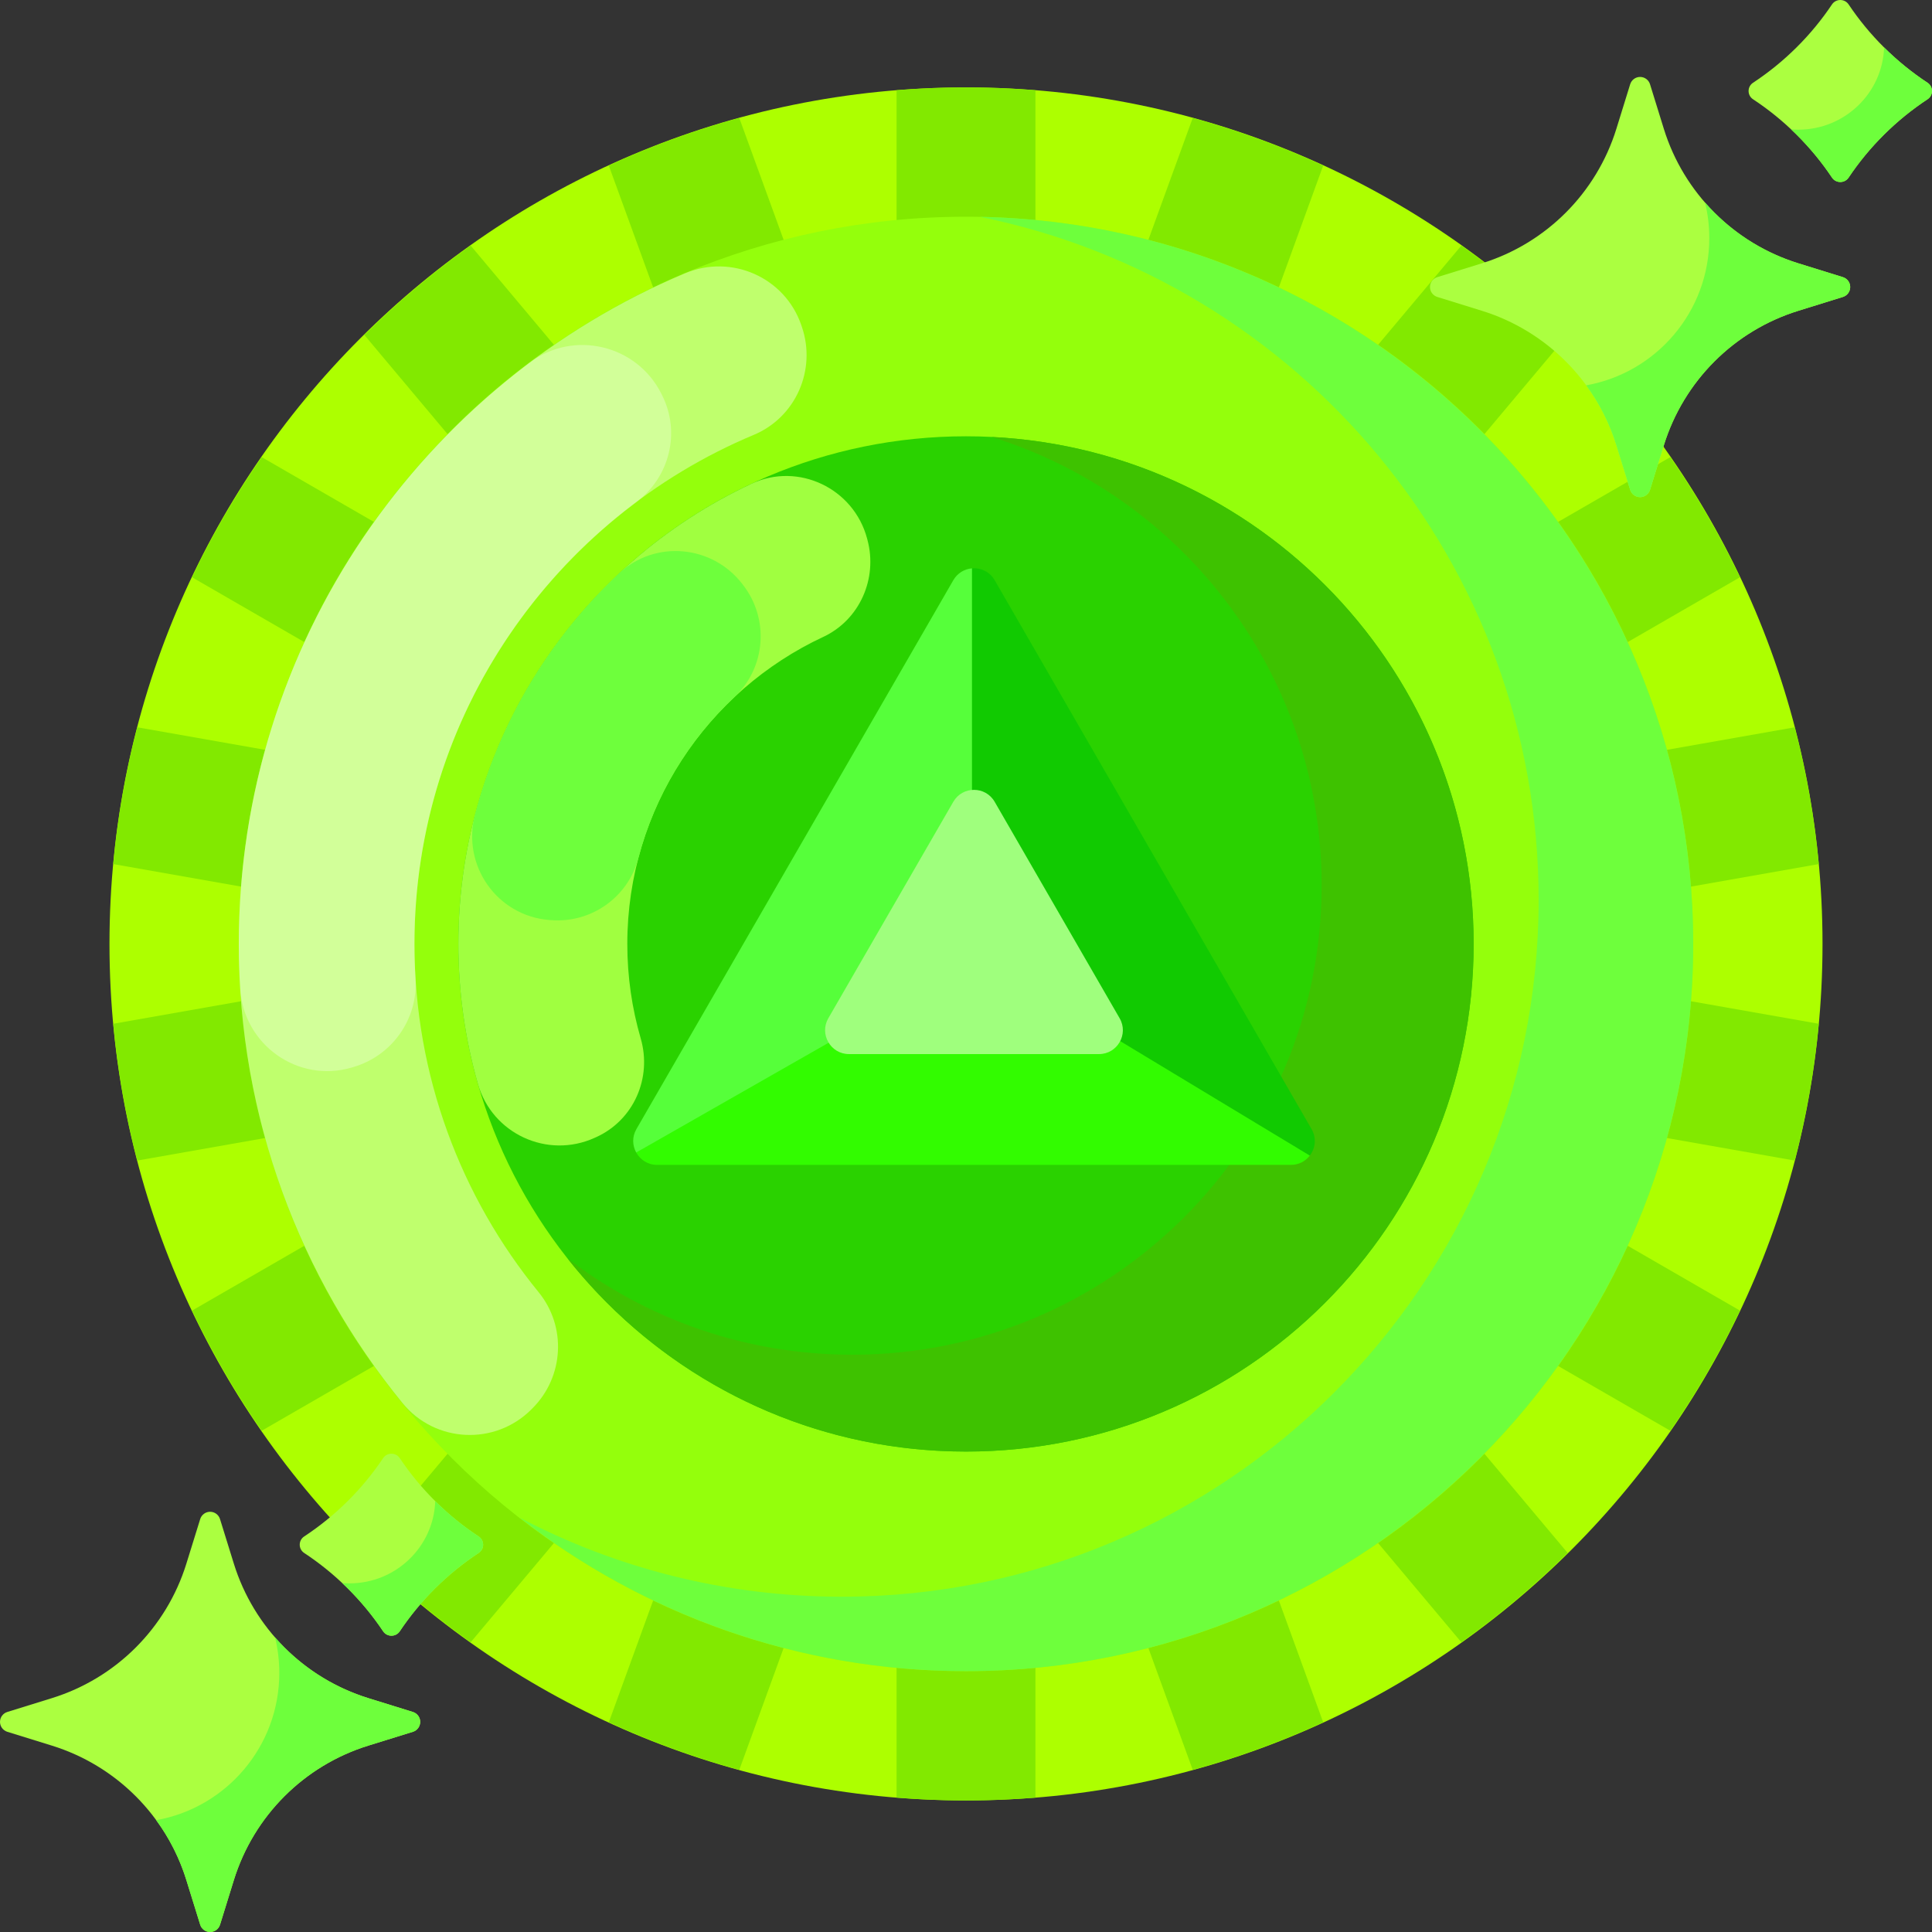 <svg width="108" height="108" viewBox="0 0 108 108" fill="none" xmlns="http://www.w3.org/2000/svg">
<rect x="0" y="0" width="108" height="108" fill="#333333" stroke="none"/>
<path d="M54 100.646C80.444 100.646 101.88 79.21 101.88 52.766C101.88 26.323 80.444 4.886 54 4.886C27.557 4.886 6.12 26.323 6.12 52.766C6.12 79.21 27.557 100.646 54 100.646Z" fill="#ADFF00"/>
<path d="M101.671 57.23L76.353 52.766L101.671 48.302C101.428 45.687 100.975 43.133 100.328 40.656L75.005 45.121L97.265 32.269C96.147 29.919 94.843 27.674 93.372 25.553L71.123 38.398L87.633 18.723C85.792 16.904 83.806 15.23 81.692 13.726L65.176 33.409L73.968 9.254C71.632 8.178 69.195 7.285 66.675 6.592L57.882 30.753V5.044C56.601 4.941 55.307 4.886 54 4.886C52.693 4.886 51.399 4.941 50.119 5.044V30.753L41.325 6.592C38.805 7.285 36.368 8.177 34.032 9.254L42.824 33.409L26.309 13.726C24.194 15.231 22.209 16.904 20.367 18.723L36.877 38.398L14.629 25.553C13.158 27.674 11.853 29.919 10.735 32.269L32.996 45.121L7.673 40.656C7.025 43.133 6.573 45.688 6.33 48.302L31.648 52.766L6.33 57.23C6.573 59.845 7.025 62.4 7.673 64.876L32.996 60.411L10.736 73.263C11.854 75.614 13.158 77.858 14.629 79.979L36.878 67.134L20.368 86.81C22.209 88.629 24.195 90.302 26.309 91.806L42.824 72.124L34.033 96.278C36.369 97.355 38.806 98.248 41.325 98.94L50.119 74.779V100.488C51.4 100.592 52.694 100.646 54.001 100.646C55.307 100.646 56.601 100.592 57.882 100.488V74.779L66.676 98.94C69.195 98.248 71.632 97.355 73.968 96.279L65.176 72.124L81.692 91.806C83.806 90.302 85.792 88.629 87.633 86.81L71.123 67.134L93.372 79.98C94.843 77.858 96.147 75.614 97.265 73.263L75.005 60.411L100.328 64.877C100.975 62.4 101.428 59.845 101.671 57.23Z" fill="#82E900"/>
<path d="M54 93.418C76.451 93.418 94.652 75.217 94.652 52.766C94.652 30.315 76.451 12.115 54 12.115C31.549 12.115 13.349 30.315 13.349 52.766C13.349 75.217 31.549 93.418 54 93.418Z" fill="#94FF0C"/>
<path d="M94.651 52.766C94.651 75.181 76.415 93.418 54 93.418C44.601 93.418 35.935 90.212 29.043 84.833C34.433 87.659 40.563 89.257 47.061 89.257C68.538 89.257 86.011 71.784 86.011 50.304C86.011 31.468 72.571 15.714 54.778 12.122C76.835 12.537 94.651 30.612 94.651 52.766Z" fill="#6EFF3C"/>
<path d="M54 81.144C69.673 81.144 82.378 68.439 82.378 52.766C82.378 37.094 69.673 24.389 54 24.389C38.328 24.389 25.623 37.094 25.623 52.766C25.623 68.439 38.328 81.144 54 81.144Z" fill="#2AD200"/>
<path d="M82.377 52.766C82.377 68.438 69.673 81.142 54 81.142C44.969 81.142 36.924 76.925 31.727 70.349C36.14 73.723 41.655 75.729 47.642 75.729C62.134 75.729 73.881 63.981 73.881 49.489C73.881 37.711 66.119 27.742 55.429 24.427C70.438 25.17 82.377 37.572 82.377 52.766Z" fill="#3EC200"/>
<path d="M33.325 63.568C35.427 62.615 36.459 60.259 35.815 58.043C35.328 56.367 35.067 54.597 35.067 52.766C35.067 45.176 39.556 38.619 46.019 35.604C48.052 34.655 49.072 32.347 48.491 30.18L48.468 30.093C47.719 27.303 44.634 25.818 42.017 27.038C32.334 31.556 25.623 41.376 25.623 52.766C25.623 55.481 26.005 58.108 26.717 60.594C27.515 63.379 30.6 64.802 33.238 63.607C33.267 63.593 33.296 63.58 33.325 63.568Z" fill="#A0FF40"/>
<path d="M35.685 47.97C36.601 44.475 38.493 41.373 41.051 38.972C42.808 37.324 43.015 34.607 41.54 32.703L41.482 32.628C39.808 30.466 36.623 30.17 34.625 32.038C30.774 35.639 27.927 40.3 26.55 45.556C25.81 48.383 27.786 51.194 30.698 51.428C30.73 51.431 30.761 51.433 30.792 51.435C33.047 51.617 35.111 50.158 35.685 47.97Z" fill="#6EFF3C"/>
<path opacity="0.4" d="M23.168 52.766C23.168 39.965 31.008 28.963 42.139 24.308C44.485 23.327 45.648 20.675 44.825 18.269L44.793 18.176C43.879 15.506 40.894 14.184 38.292 15.278C23.654 21.433 13.349 35.918 13.349 52.766C13.349 62.494 16.785 71.433 22.506 78.437C24.323 80.661 27.668 80.822 29.699 78.791C29.722 78.768 29.745 78.745 29.768 78.722C31.526 76.965 31.681 74.159 30.109 72.234C25.773 66.922 23.168 60.143 23.168 52.766Z" fill="white"/>
<path opacity="0.3" d="M19.748 59.65C21.919 59.017 23.371 56.967 23.229 54.709C23.189 54.067 23.168 53.419 23.168 52.766C23.168 42.667 28.049 33.69 35.574 28.064C37.437 26.671 38.057 24.163 37.009 22.087C36.994 22.058 36.979 22.029 36.965 21.999C35.584 19.262 32.059 18.429 29.609 20.271C19.742 27.694 13.349 39.496 13.349 52.766C13.349 53.604 13.375 54.436 13.425 55.262C13.617 58.396 16.64 60.558 19.654 59.678L19.748 59.65Z" fill="white"/>
<path d="M107.751 5.549C108.083 5.33 108.083 4.845 107.751 4.626C106.894 4.061 106.08 3.404 105.325 2.655C104.57 1.905 103.908 1.098 103.339 0.247C103.118 -0.082 102.629 -0.082 102.409 0.247C101.84 1.098 101.178 1.905 100.422 2.655C99.667 3.404 98.853 4.061 97.996 4.626C97.664 4.845 97.664 5.33 97.996 5.549C98.853 6.114 99.667 6.771 100.422 7.52C101.178 8.27 101.84 9.077 102.409 9.928C102.629 10.257 103.118 10.257 103.339 9.928C103.908 9.077 104.57 8.27 105.325 7.52C106.081 6.771 106.894 6.114 107.751 5.549Z" fill="#ABFF40"/>
<path d="M107.751 5.549C106.894 6.113 106.081 6.77 105.325 7.52C104.569 8.27 103.908 9.077 103.339 9.928C103.118 10.257 102.629 10.257 102.409 9.928C101.84 9.077 101.178 8.27 100.422 7.52C100.324 7.422 100.224 7.326 100.123 7.231C100.257 7.242 100.391 7.248 100.528 7.248C103.121 7.248 105.235 5.204 105.322 2.652C105.324 2.653 105.324 2.653 105.325 2.654C106.081 3.404 106.894 4.061 107.751 4.626C108.083 4.845 108.083 5.33 107.751 5.549Z" fill="#6EFF3C"/>
<path d="M103.019 15.492L100.53 14.72C96.937 13.606 94.123 10.792 93.008 7.198L92.237 4.709C92.162 4.466 91.937 4.301 91.683 4.301C91.428 4.301 91.204 4.466 91.128 4.709L90.357 7.198C89.242 10.792 86.428 13.606 82.835 14.72L80.346 15.492C80.103 15.567 79.938 15.792 79.938 16.046C79.938 16.3 80.103 16.525 80.346 16.6L82.835 17.372C86.429 18.486 89.243 21.3 90.357 24.894L91.128 27.383C91.204 27.626 91.428 27.791 91.683 27.791C91.937 27.791 92.162 27.626 92.237 27.383L93.009 24.894C94.123 21.3 96.937 18.486 100.531 17.372L103.019 16.6C103.262 16.525 103.428 16.3 103.428 16.046C103.428 15.792 103.262 15.567 103.019 15.492Z" fill="#ABFF40"/>
<path d="M103.427 16.045C103.427 16.3 103.262 16.524 103.018 16.6L100.532 17.372C96.937 18.485 94.123 21.299 93.01 24.894L92.238 27.383C92.162 27.627 91.938 27.792 91.683 27.792C91.428 27.792 91.204 27.627 91.128 27.383L90.356 24.894C89.979 23.675 89.405 22.545 88.668 21.541C92.582 20.845 95.551 17.424 95.551 13.312C95.551 12.627 95.469 11.961 95.312 11.321C96.683 12.892 98.478 14.084 100.532 14.721L103.018 15.492C103.262 15.568 103.427 15.79 103.427 16.045Z" fill="#6EFF3C"/>
<path d="M26.759 86.812C27.091 86.593 27.091 86.108 26.759 85.889C25.902 85.324 25.088 84.667 24.333 83.918C23.577 83.168 22.916 82.361 22.347 81.51C22.126 81.181 21.637 81.181 21.416 81.51C20.847 82.361 20.186 83.168 19.43 83.918C18.675 84.667 17.861 85.324 17.004 85.889C16.672 86.108 16.672 86.593 17.004 86.812C17.861 87.377 18.675 88.034 19.43 88.783C20.186 89.533 20.847 90.34 21.416 91.191C21.637 91.52 22.126 91.52 22.347 91.191C22.916 90.34 23.577 89.533 24.333 88.783C25.088 88.034 25.902 87.377 26.759 86.812Z" fill="#ABFF40"/>
<path d="M26.759 86.812C25.902 87.376 25.089 88.033 24.333 88.783C23.577 89.533 22.916 90.34 22.347 91.19C22.126 91.519 21.637 91.519 21.417 91.19C20.848 90.34 20.186 89.533 19.43 88.783C19.332 88.685 19.232 88.589 19.131 88.494C19.264 88.505 19.399 88.511 19.535 88.511C22.129 88.511 24.243 86.467 24.33 83.915L24.333 83.917C25.089 84.667 25.902 85.324 26.759 85.888C27.091 86.108 27.091 86.593 26.759 86.812Z" fill="#6EFF3C"/>
<path d="M23.082 95.7L20.593 94.928C16.999 93.814 14.185 91 13.071 87.407L12.299 84.918C12.224 84.675 11.999 84.509 11.745 84.509C11.491 84.509 11.266 84.675 11.191 84.918L10.419 87.407C9.305 91 6.491 93.814 2.897 94.928L0.408 95.7C0.166 95.775 0 96 0 96.254C0 96.509 0.166 96.733 0.409 96.809L2.897 97.58C6.491 98.695 9.305 101.508 10.419 105.102L11.191 107.591C11.266 107.834 11.491 108 11.745 108C12 108 12.224 107.834 12.3 107.591L13.071 105.102C14.185 101.508 16.999 98.695 20.593 97.58L23.082 96.809C23.325 96.733 23.49 96.509 23.49 96.254C23.49 96 23.324 95.775 23.082 95.7Z" fill="#ABFF40"/>
<path d="M23.489 96.253C23.489 96.508 23.324 96.733 23.08 96.809L20.594 97.58C17 98.694 14.186 101.508 13.072 105.102L12.301 107.591C12.225 107.835 12 108 11.745 108C11.491 108 11.266 107.835 11.19 107.591L10.418 105.102C10.042 103.883 9.468 102.754 8.731 101.749C12.645 101.053 15.613 97.632 15.613 93.52C15.613 92.835 15.532 92.169 15.375 91.53C16.745 93.1 18.541 94.292 20.594 94.929L23.08 95.701C23.324 95.777 23.489 95.999 23.489 96.253Z" fill="#6EFF3C"/>
<g style="mix-blend-mode:screen">
<path d="M73.318 63.117L55.602 32.432C55.324 31.951 54.82 31.73 54.335 31.769L53.461 32.981L51.668 60.467L73.219 64.598C73.529 64.194 73.608 63.62 73.318 63.117Z" fill="#11CA01"/>
<path d="M72.162 65.118C72.608 65.118 72.982 64.908 73.219 64.598L61.63 57.602L48.011 56.196L35.564 64.424C35.785 64.826 36.206 65.118 36.731 65.118H72.162Z" fill="#32FC00"/>
<path d="M54.334 45.394L54.335 31.771C53.925 31.805 53.526 32.026 53.291 32.433L35.575 63.118C35.324 63.553 35.352 64.04 35.564 64.426L47.909 57.384L54.334 45.394Z" fill="#56FF3A"/>
<path d="M53.291 44.82L46.303 56.922C45.79 57.812 46.432 58.924 47.459 58.924H61.433C62.461 58.924 63.102 57.812 62.589 56.922L55.602 44.82C55.088 43.931 53.804 43.931 53.291 44.82Z" fill="#9FFF7D"/>
</g>
</svg>
